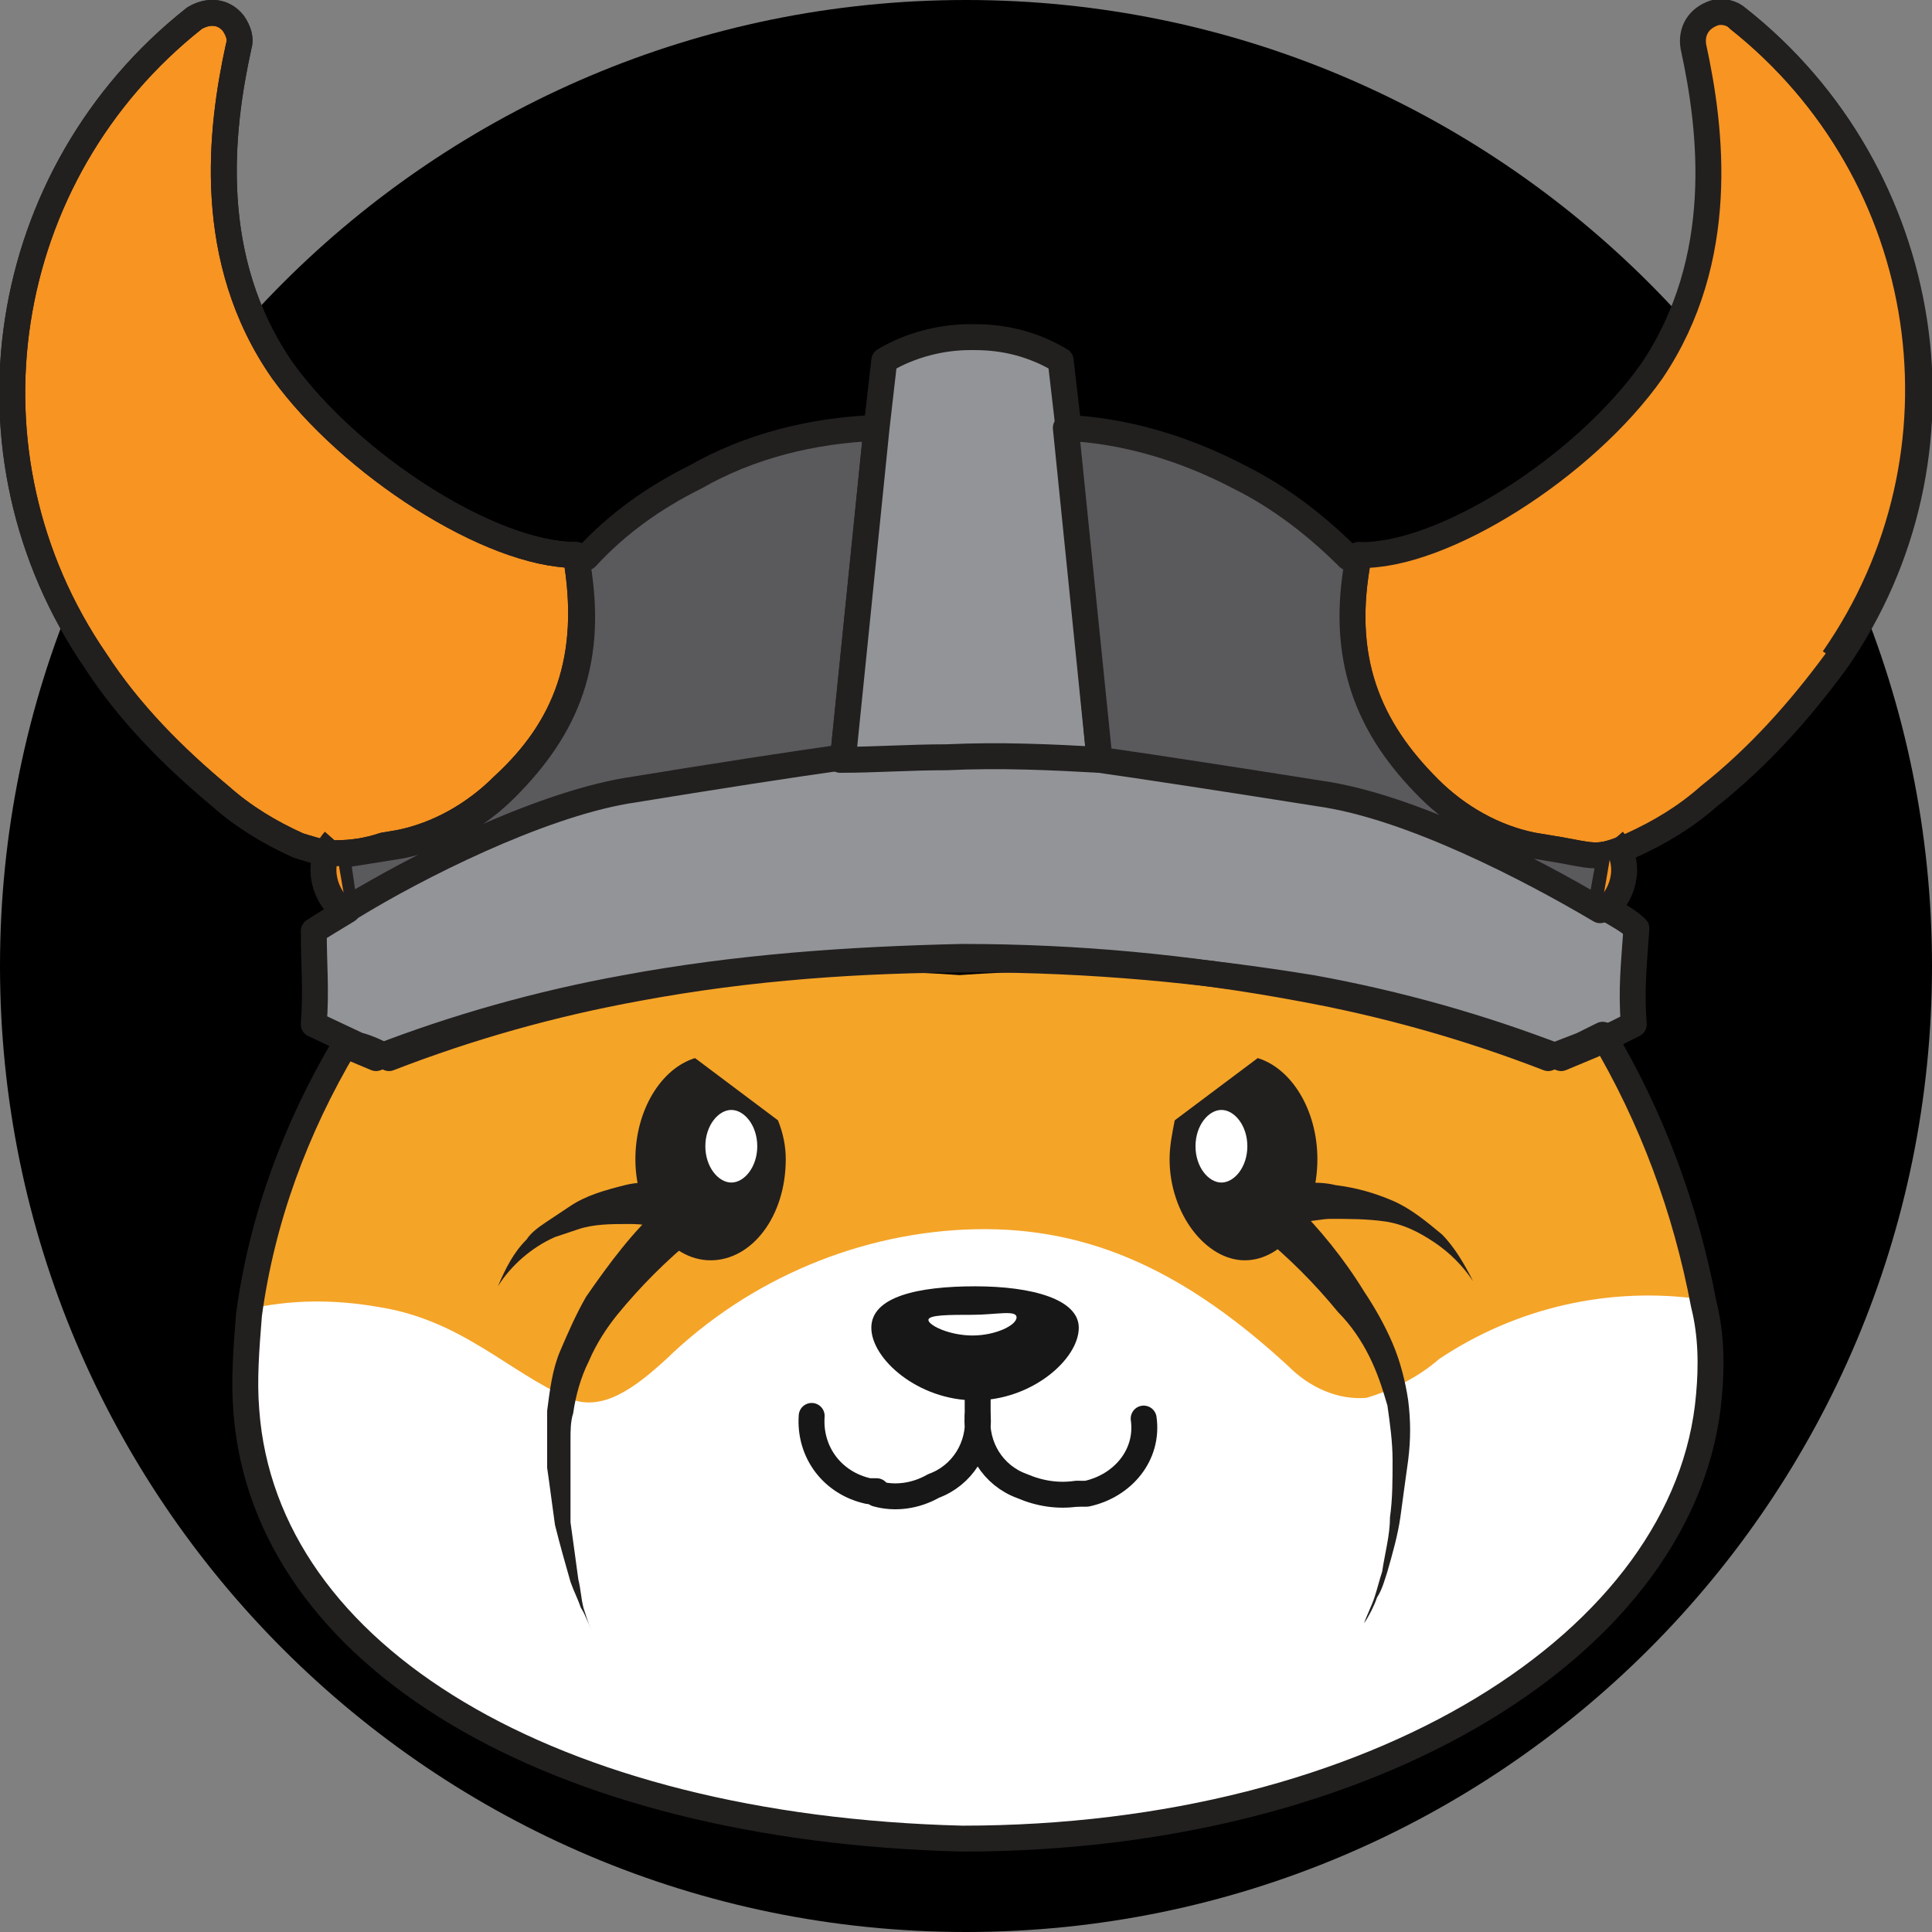 <svg width="24" height="24" viewBox="0 0 24 24" fill="none" xmlns="http://www.w3.org/2000/svg">
<rect x="0" y="0" width="24" height="24" fill="#808080" stroke="none"/>
<path d="M0 12C0 5.373 5.373 0 12 0C18.627 0 24 5.373 24 12C24 18.627 18.627 24 12 24C5.373 24 0 18.627 0 12Z" fill="black"/>
<g clip-path="url(#clip0_225_1267)">
<path d="M21.23 17.299C20.972 20.36 17.364 22.937 11.952 22.808C6.862 22.679 3.286 20.553 3.028 17.493C2.996 17.106 3.028 16.72 3.06 16.301C3.222 15.109 3.64 13.981 4.252 12.95L4.639 13.111C5.638 12.725 6.668 12.435 7.732 12.242C9.117 12.048 10.534 12.016 11.919 12.113C13.305 12.016 14.722 12.048 16.107 12.242C17.171 12.435 18.201 12.725 19.2 13.111L19.587 12.95L19.844 12.822C20.456 13.852 20.875 14.98 21.101 16.172C21.165 16.526 21.197 16.913 21.165 17.267" fill="#F4A427"/>
<path d="M21.23 17.299C20.972 20.328 17.396 22.808 11.952 22.776C6.862 22.647 3.286 20.521 3.028 17.46C2.996 17.074 3.028 16.687 3.06 16.268C3.608 16.14 4.156 16.14 4.703 16.236C5.734 16.397 6.314 17.042 7.055 17.364C7.474 17.557 7.893 17.235 8.279 16.881C9.31 15.882 10.695 15.302 12.113 15.27C13.562 15.238 14.754 15.818 16.011 16.977C16.268 17.235 16.623 17.396 16.977 17.364C17.299 17.267 17.622 17.106 17.879 16.881C18.846 16.236 20.005 15.979 21.133 16.14C21.23 16.558 21.262 16.913 21.23 17.299Z" fill="white"/>
<path d="M6.25 9.761C5.895 10.116 5.444 10.373 4.961 10.47L4.768 10.502C4.574 10.567 4.381 10.599 4.156 10.599C4.123 10.599 4.059 10.599 4.027 10.599C3.93 10.567 3.801 10.534 3.705 10.502C3.35 10.341 3.028 10.148 2.738 9.89C2.158 9.407 1.611 8.859 1.192 8.215C-0.58 5.638 -0.032 2.159 2.416 0.226C2.577 0.129 2.77 0.129 2.899 0.29C2.964 0.387 2.996 0.483 2.964 0.58C2.738 1.611 2.545 3.222 3.511 4.607C4.349 5.767 6.089 6.894 7.152 6.894C7.377 8.183 7.023 9.052 6.25 9.761Z" fill="#F79422"/>
<path d="M6.25 9.761C5.895 10.116 5.444 10.373 4.961 10.47L4.768 10.502C4.574 10.567 4.381 10.599 4.156 10.599C4.123 10.599 4.059 10.599 4.027 10.599C3.93 10.567 3.801 10.534 3.705 10.502C3.35 10.341 3.028 10.148 2.738 9.89C2.158 9.407 1.611 8.859 1.192 8.215C-0.58 5.638 -0.032 2.159 2.416 0.226C2.577 0.129 2.77 0.129 2.899 0.29C2.964 0.387 2.996 0.483 2.964 0.58C2.738 1.611 2.545 3.222 3.511 4.607C4.349 5.767 6.089 6.894 7.152 6.894C7.377 8.183 7.023 9.052 6.25 9.761Z" stroke="#221F1F" stroke-width="0.322" stroke-linejoin="round"/>
<path d="M10.889 5.315L10.47 9.439H10.438C9.793 9.536 8.924 9.664 7.732 9.858C6.636 10.019 5.154 10.792 4.285 11.307L4.188 10.631C4.381 10.599 4.607 10.566 4.8 10.534L4.993 10.502C5.477 10.405 5.928 10.148 6.282 9.793C7.023 9.052 7.409 8.215 7.152 6.894L7.281 6.926C7.667 6.507 8.118 6.185 8.634 5.928C9.31 5.541 10.083 5.348 10.889 5.315Z" fill="#5A595C"/>
<path d="M10.889 5.315L10.47 9.439H10.438C9.793 9.536 8.924 9.664 7.732 9.858C6.636 10.019 5.154 10.792 4.285 11.307L4.188 10.631C4.381 10.599 4.607 10.566 4.8 10.534L4.993 10.502C5.477 10.405 5.928 10.148 6.282 9.793C7.023 9.052 7.409 8.215 7.152 6.894L7.281 6.926C7.667 6.507 8.118 6.185 8.634 5.928C9.31 5.541 10.083 5.348 10.889 5.315Z" stroke="#221F1F" stroke-width="0.322" stroke-linejoin="round"/>
<path d="M20.295 12.725L20.038 12.854L19.78 12.983L19.393 13.144C18.395 12.757 17.364 12.467 16.301 12.274C14.915 12.016 13.53 11.887 12.113 11.887C10.695 11.887 9.31 11.984 7.925 12.274C6.862 12.467 5.831 12.757 4.832 13.144C4.703 13.079 4.574 13.015 4.446 12.983L3.898 12.725C3.93 12.274 3.898 12.016 3.898 11.565C3.995 11.501 4.156 11.404 4.317 11.307L4.349 11.275C5.187 10.76 6.668 10.019 7.764 9.826C8.956 9.632 9.793 9.503 10.47 9.407C10.889 9.375 11.34 9.375 11.791 9.375C12.467 9.375 13.079 9.375 13.691 9.407C14.335 9.503 15.205 9.632 16.43 9.826C17.557 9.987 19.039 10.76 19.909 11.275H19.941C20.102 11.372 20.231 11.436 20.328 11.533C20.295 12.016 20.263 12.274 20.295 12.725Z" fill="#929497"/>
<path d="M20.295 12.725L20.038 12.854L19.78 12.983L19.393 13.144C18.395 12.757 17.364 12.467 16.301 12.274C14.915 12.048 13.53 11.919 12.113 11.919C10.695 11.919 9.31 12.016 7.925 12.274C6.862 12.467 5.831 12.757 4.832 13.144C4.703 13.079 4.574 13.015 4.446 12.983L3.898 12.725C3.93 12.274 3.898 12.016 3.898 11.565C3.995 11.501 4.156 11.404 4.317 11.307L4.349 11.275C5.187 10.76 6.668 10.019 7.764 9.826C8.956 9.632 9.793 9.503 10.47 9.407C10.889 9.375 11.34 9.375 11.791 9.375C12.467 9.375 13.079 9.375 13.691 9.407C14.335 9.503 15.205 9.632 16.43 9.826C17.557 9.987 19.039 10.76 19.909 11.275H19.941C20.102 11.372 20.231 11.436 20.328 11.533C20.295 12.016 20.263 12.274 20.295 12.725Z" stroke="#221F1F" stroke-width="0.322" stroke-linecap="round" stroke-linejoin="round"/>
<path d="M13.659 9.439C13.079 9.407 12.435 9.375 11.758 9.407C11.307 9.407 10.856 9.439 10.438 9.439H10.47L10.889 5.316L10.985 4.478C11.307 4.285 11.694 4.188 12.048 4.188H12.113C12.499 4.188 12.854 4.285 13.176 4.478L13.273 5.316V5.348L13.659 9.439Z" fill="#929497"/>
<path d="M13.659 9.439C13.079 9.407 12.435 9.375 11.758 9.407C11.307 9.407 10.856 9.439 10.438 9.439H10.47L10.889 5.316L10.985 4.478C11.307 4.285 11.694 4.188 12.048 4.188H12.113C12.499 4.188 12.854 4.285 13.176 4.478L13.273 5.316V5.348L13.659 9.439Z" stroke="#221F1F" stroke-width="0.322" stroke-linecap="round" stroke-linejoin="round"/>
<circle cx="20.038" cy="12.854" r="0.161" fill="#221F1F"/>
<path d="M21.23 17.331C20.972 20.392 17.074 22.84 11.952 22.84C6.862 22.711 3.286 20.585 3.06 17.525C3.028 17.138 3.06 16.752 3.093 16.333C3.254 15.141 3.673 14.013 4.285 12.982L4.671 13.144C5.67 12.757 6.701 12.467 7.764 12.274C9.149 12.016 10.534 11.919 11.952 11.887C13.369 11.887 14.754 12.016 16.14 12.274C17.203 12.467 18.234 12.757 19.232 13.144L19.651 12.982L19.909 12.854C20.521 13.884 20.94 15.012 21.165 16.204C21.262 16.591 21.262 16.977 21.23 17.331Z" stroke="#221F1F" stroke-width="0.322" stroke-linecap="round" stroke-linejoin="round"/>
<path d="M22.808 8.215C22.357 8.827 21.842 9.407 21.23 9.89C20.94 10.148 20.617 10.341 20.263 10.502L20.102 10.566L20.005 10.599C19.78 10.663 19.651 10.599 19.232 10.534L19.039 10.502C18.556 10.405 18.105 10.148 17.75 9.793C17.009 9.052 16.623 8.215 16.881 6.894C17.912 6.926 19.683 5.799 20.521 4.607C21.455 3.221 21.262 1.611 21.036 0.58C21.004 0.387 21.101 0.226 21.294 0.161C21.391 0.129 21.52 0.161 21.584 0.226C24.032 2.158 24.58 5.67 22.808 8.215Z" fill="#F79422"/>
<path d="M22.808 8.215C22.357 8.827 21.842 9.407 21.23 9.89C20.94 10.148 20.617 10.341 20.263 10.502L20.102 10.566L20.005 10.599C19.78 10.663 19.651 10.599 19.232 10.534L19.039 10.502C18.556 10.405 18.105 10.148 17.75 9.793C17.009 9.052 16.623 8.215 16.881 6.894C17.912 6.926 19.683 5.799 20.521 4.607C21.455 3.221 21.262 1.611 21.036 0.58C21.004 0.387 21.101 0.226 21.294 0.161C21.391 0.129 21.52 0.161 21.584 0.226C24.032 2.158 24.58 5.67 22.808 8.215Z" stroke="#221F1F" stroke-width="0.322" stroke-linejoin="round"/>
<path d="M20.005 10.599L19.877 11.307C19.007 10.792 17.525 10.019 16.397 9.858C15.173 9.664 14.335 9.536 13.659 9.439L13.24 5.315C13.981 5.348 14.722 5.573 15.399 5.928C15.914 6.185 16.365 6.54 16.752 6.926L16.881 6.894C16.623 8.183 17.009 9.052 17.75 9.793C18.105 10.148 18.556 10.405 19.039 10.502C19.071 10.502 19.2 10.566 19.232 10.566C19.49 10.663 19.748 10.663 20.005 10.599Z" fill="#5A595C"/>
<path d="M20.005 10.599L19.877 11.307C19.007 10.792 17.525 10.019 16.397 9.858C15.173 9.664 14.335 9.536 13.659 9.439L13.24 5.315C13.981 5.348 14.722 5.573 15.399 5.928C15.914 6.185 16.365 6.54 16.752 6.926L16.881 6.894C16.623 8.183 17.009 9.052 17.75 9.793C18.105 10.148 18.556 10.405 19.039 10.502L19.232 10.534C19.651 10.599 19.78 10.663 20.005 10.599Z" stroke="#221F1F" stroke-width="0.322" stroke-linejoin="round"/>
<path d="M13.24 5.315H13.111" stroke="#221F1F" stroke-width="0.322" stroke-linejoin="round"/>
<path d="M20.038 10.438C20.263 10.695 20.199 11.082 19.941 11.307C19.909 11.339 19.909 11.339 19.877 11.372" fill="#F79422"/>
<path d="M20.038 10.438C20.263 10.695 20.199 11.082 19.941 11.307C19.909 11.339 19.909 11.339 19.877 11.372" stroke="#221F1F" stroke-width="0.322" stroke-miterlimit="10"/>
<path d="M4.156 10.438C3.93 10.695 3.995 11.082 4.252 11.307C4.285 11.339 4.285 11.339 4.317 11.372" fill="#F79422"/>
<path d="M4.156 10.438C3.93 10.695 3.995 11.082 4.252 11.307C4.285 11.339 4.285 11.339 4.317 11.372" stroke="#221F1F" stroke-width="0.322" stroke-miterlimit="10"/>
<path d="M10.889 18.556C11.114 18.62 11.372 18.588 11.597 18.459C11.952 18.33 12.177 17.976 12.145 17.589C12.113 17.976 12.338 18.33 12.693 18.459C12.918 18.556 13.144 18.588 13.369 18.556" stroke="#171717" stroke-width="0.322" stroke-linecap="round" stroke-linejoin="round"/>
<path d="M13.401 16.494C13.401 16.881 12.822 17.396 12.113 17.396C11.404 17.396 10.824 16.881 10.824 16.494C10.824 16.107 11.404 15.979 12.113 15.979C12.822 15.979 13.401 16.14 13.401 16.494Z" fill="#171717"/>
<path d="M12.628 16.365C12.628 16.462 12.37 16.59 12.081 16.59C11.791 16.59 11.533 16.462 11.533 16.397C11.533 16.333 11.791 16.333 12.081 16.333C12.37 16.333 12.628 16.268 12.628 16.365Z" fill="white"/>
<path d="M10.083 17.589C10.051 18.04 10.341 18.427 10.792 18.524H10.889" stroke="#171717" stroke-width="0.322" stroke-linecap="round" stroke-linejoin="round"/>
<path d="M12.145 17.138C12.145 17.299 12.145 17.428 12.145 17.589" stroke="#171717" stroke-width="0.322" stroke-linecap="round" stroke-linejoin="round"/>
<path d="M13.401 18.556H13.498C13.949 18.459 14.271 18.073 14.207 17.622" stroke="#171717" stroke-width="0.322" stroke-linecap="round" stroke-linejoin="round"/>
<path d="M21.584 0.226C24.032 2.158 24.548 5.638 22.776 8.183" stroke="#221F1F" stroke-width="0.322" stroke-linejoin="round"/>
<path d="M6.25 9.761C5.895 10.116 5.444 10.373 4.961 10.47L4.768 10.502C4.574 10.567 4.381 10.599 4.156 10.599C4.123 10.599 4.059 10.599 4.027 10.599C3.93 10.567 3.801 10.534 3.705 10.502C3.35 10.341 3.028 10.148 2.738 9.89C2.158 9.407 1.611 8.859 1.192 8.215C-0.58 5.638 -0.032 2.159 2.416 0.226C2.577 0.129 2.77 0.129 2.899 0.29C2.964 0.387 2.996 0.483 2.964 0.58C2.738 1.611 2.545 3.222 3.511 4.607C4.349 5.767 6.089 6.894 7.152 6.894C7.377 8.183 7.023 9.052 6.25 9.761Z" stroke="#221F1F" stroke-width="0.322" stroke-linejoin="round"/>
<path d="M9.761 14.4C9.761 15.109 9.342 15.656 8.827 15.656C8.311 15.656 7.893 15.076 7.893 14.4C7.893 13.788 8.215 13.272 8.634 13.144L9.664 13.917C9.729 14.078 9.761 14.239 9.761 14.4Z" fill="#221F1F"/>
<path d="M9.407 14.239C9.407 14.497 9.246 14.69 9.085 14.69C8.924 14.69 8.762 14.497 8.762 14.239C8.762 13.981 8.924 13.788 9.085 13.788C9.246 13.788 9.407 13.981 9.407 14.239Z" fill="white"/>
<path d="M8.634 15.367C8.279 15.656 7.957 15.979 7.667 16.333C7.538 16.494 7.409 16.687 7.313 16.913C7.216 17.106 7.152 17.332 7.12 17.557C7.087 17.654 7.087 17.783 7.087 17.879V18.04V18.201C7.087 18.427 7.087 18.652 7.087 18.91C7.12 19.136 7.152 19.393 7.184 19.619C7.216 19.748 7.216 19.844 7.248 19.973C7.281 20.07 7.313 20.199 7.377 20.295C7.313 20.199 7.281 20.07 7.216 19.973C7.184 19.877 7.12 19.748 7.087 19.651C7.023 19.426 6.958 19.2 6.894 18.942C6.862 18.717 6.83 18.459 6.797 18.234V18.073V17.879C6.797 17.75 6.797 17.622 6.797 17.525C6.83 17.267 6.862 17.009 6.958 16.784C7.055 16.558 7.152 16.333 7.281 16.108C7.571 15.689 7.86 15.302 8.215 14.98C8.344 14.883 8.505 14.883 8.634 14.98C8.73 15.044 8.762 15.238 8.634 15.367Z" fill="#221F1F"/>
<path d="M8.408 15.27C8.376 15.27 8.376 15.27 8.344 15.27H8.311H8.247L8.086 15.238C7.989 15.205 7.893 15.205 7.796 15.205C7.603 15.205 7.377 15.205 7.184 15.27C7.087 15.302 6.991 15.334 6.894 15.367C6.604 15.495 6.346 15.721 6.185 15.979C6.282 15.753 6.379 15.56 6.54 15.399C6.604 15.302 6.701 15.238 6.797 15.173C6.894 15.109 6.991 15.044 7.087 14.98C7.281 14.851 7.506 14.787 7.764 14.722C7.893 14.69 7.989 14.69 8.118 14.69C8.183 14.69 8.247 14.69 8.311 14.69H8.44C8.601 14.69 8.73 14.819 8.762 14.98C8.795 15.141 8.601 15.27 8.408 15.27Z" fill="#221F1F"/>
<path d="M16.365 14.4C16.365 15.109 15.946 15.656 15.463 15.656C14.98 15.656 14.529 15.076 14.529 14.4C14.529 14.239 14.561 14.078 14.593 13.917L15.624 13.144C16.043 13.272 16.365 13.788 16.365 14.4Z" fill="#221F1F"/>
<path d="M14.851 14.239C14.851 14.497 15.012 14.69 15.173 14.69C15.334 14.69 15.495 14.497 15.495 14.239C15.495 13.981 15.334 13.788 15.173 13.788C15.012 13.788 14.851 13.981 14.851 14.239Z" fill="white"/>
<path d="M16.043 14.915C16.397 15.27 16.687 15.624 16.945 16.043C17.074 16.236 17.203 16.462 17.299 16.687C17.396 16.913 17.46 17.171 17.493 17.396C17.525 17.654 17.525 17.879 17.493 18.137C17.46 18.363 17.428 18.62 17.396 18.846C17.364 19.071 17.299 19.297 17.235 19.522C17.203 19.619 17.17 19.748 17.106 19.844C17.074 19.941 17.009 20.07 16.945 20.166C16.977 20.07 17.042 19.941 17.074 19.844C17.106 19.748 17.138 19.619 17.17 19.522C17.203 19.297 17.267 19.071 17.267 18.846C17.299 18.62 17.299 18.395 17.299 18.137C17.299 17.912 17.267 17.686 17.235 17.46C17.17 17.235 17.106 17.042 17.009 16.848C16.913 16.655 16.784 16.462 16.623 16.301C16.333 15.946 16.011 15.624 15.656 15.334C15.527 15.206 15.527 15.044 15.656 14.915C15.753 14.819 15.914 14.787 16.043 14.883V14.915Z" fill="#221F1F"/>
<path d="M15.85 14.69H16.011C16.075 14.69 16.14 14.69 16.204 14.69C16.333 14.69 16.462 14.69 16.591 14.722C16.848 14.754 17.074 14.819 17.299 14.915C17.525 15.012 17.718 15.173 17.912 15.334C18.073 15.495 18.201 15.721 18.298 15.914C18.169 15.721 18.008 15.56 17.815 15.431C17.622 15.302 17.428 15.205 17.203 15.173C16.977 15.141 16.752 15.141 16.526 15.141C16.43 15.141 16.301 15.173 16.204 15.173L16.043 15.205H15.979H15.946H15.914H15.882C15.721 15.238 15.56 15.109 15.56 14.948C15.528 14.787 15.656 14.626 15.818 14.626C15.85 14.626 15.85 14.626 15.882 14.626" fill="#221F1F"/>
</g>
<defs>
<clipPath id="clip0_225_1267">
<rect width="24" height="23.001" fill="white"/>
</clipPath>
</defs>
</svg>
